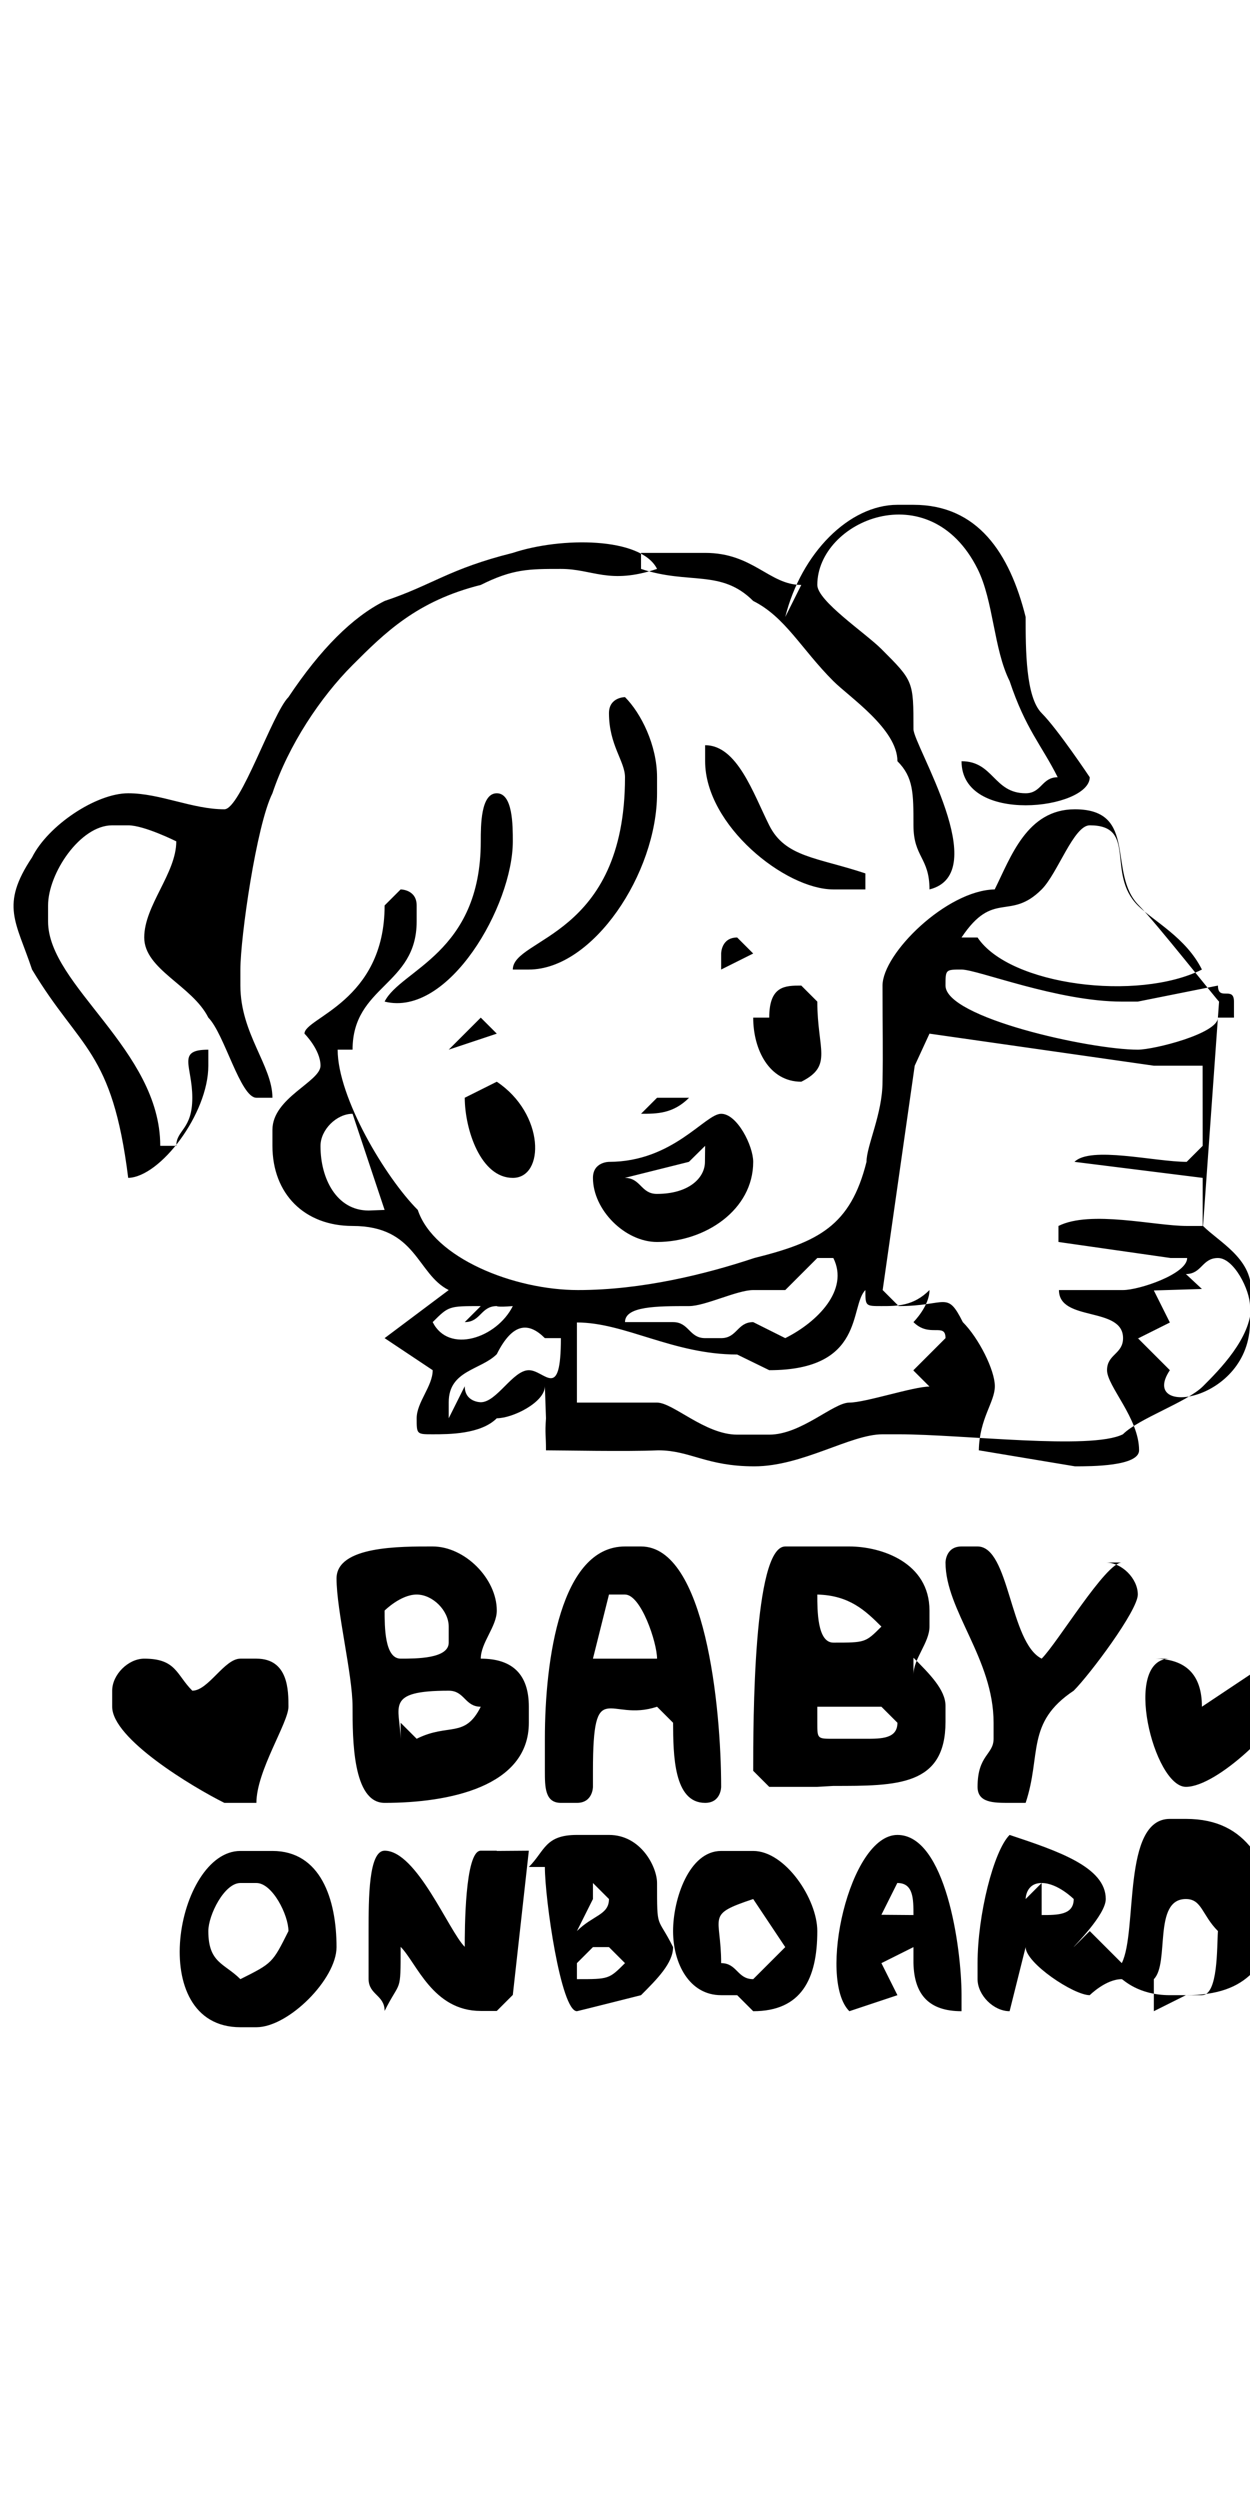 <?xml version="1.0" encoding="UTF-8"?>
<!DOCTYPE svg PUBLIC "-//W3C//DTD SVG 1.1//EN" "http://www.w3.org/Graphics/SVG/1.1/DTD/svg11.dtd">
<!-- Creator: CorelDRAW -->
<svg xmlns="http://www.w3.org/2000/svg" xml:space="preserve" width="1in" height="2in" style="shape-rendering:geometricPrecision; text-rendering:geometricPrecision; image-rendering:optimizeQuality; fill-rule:evenodd; clip-rule:evenodd"
viewBox="0 0 0.078 0.097"
 xmlns:xlink="http://www.w3.org/1999/xlink">
 <defs>
  <style type="text/css">
   <![CDATA[
    .fil0 {fill:black}
   ]]>
  </style>
 </defs>
 <g id="Layer_x0020_1">
  <path class="fil0" d="M0.05 0.007c-0.002,-0 -0.003,-0.002 -0.006,-0.002l-0.002 0c-0.001,0 -0.001,0 -0.002,0l0 0.001c0.003,0.001 0.005,0 0.007,0.002 0.002,0.001 0.003,0.003 0.005,0.005 0.001,0.001 0.004,0.003 0.004,0.005 0.001,0.001 0.001,0.002 0.001,0.004 0,0.002 0.001,0.002 0.001,0.004 0.004,-0.001 -0.001,-0.009 -0.001,-0.01 -0,-0.003 0,-0.003 -0.002,-0.005 -0.001,-0.001 -0.004,-0.003 -0.004,-0.004 0,-0.004 0.007,-0.007 0.01,-0.001 0.001,0.002 0.001,0.005 0.002,0.007 0.001,0.003 0.002,0.004 0.003,0.006 -0.001,0 -0.001,0.001 -0.002,0.001 -0.002,0 -0.002,-0.002 -0.004,-0.002 0,0.004 0.008,0.003 0.008,0.001 0,-0 -0.002,-0.003 -0.003,-0.004 -0.001,-0.001 -0.001,-0.004 -0.001,-0.006 -0.001,-0.004 -0.003,-0.007 -0.007,-0.007l-0.001 0c-0.003,0 -0.006,0.003 -0.007,0.007zm-0.006 0.011c0,0.004 0.005,0.008 0.008,0.008l0 0c0.001,0 0.001,-0 0.002,-0l0 -0.001c-0.003,-0.001 -0.005,-0.001 -0.006,-0.003 -0.001,-0.002 -0.002,-0.005 -0.004,-0.005l0 0.001zm0.001 0.013l0.002 -0.001 -0.001 -0.001c-0.001,0 -0.001,0.001 -0.001,0.001zm-0.007 -0.016c0,0.002 0.001,0.003 0.001,0.004 0,0.01 -0.007,0.01 -0.007,0.012l0.001 0c0.004,0 0.008,-0.006 0.008,-0.011l0 -0.001c0,-0.002 -0.001,-0.004 -0.002,-0.005 -0,0 -0.001,0 -0.001,0.001zm-0.008 0.008c0,0.007 -0.005,0.008 -0.006,0.01 0.004,0.001 0.008,-0.006 0.008,-0.01 0,-0.001 -0,-0.003 -0.001,-0.003l-0 0c-0.001,0 -0.001,0.002 -0.001,0.003zm-0.002 0.013l0.003 -0.001 -0.001 -0.001 -0.002 0.002zm-0.014 -0.015c-0.002,0 -0.004,-0.001 -0.006,-0.001l-0 0c-0.002,0 -0.005,0.002 -0.006,0.004 -0.002,0.003 -0.001,0.004 0,0.007 0.003,0.005 0.005,0.005 0.006,0.013 0.002,-5.13431e-005 0.005,-0.004 0.005,-0.007l0 -0c0,-0.001 -0,-0.001 -0,-0.001 -0.002,0 -0.001,0.001 -0.001,0.003 -0,0.002 -0.001,0.002 -0.001,0.003l-0.001 0c-0,-0.006 -0.007,-0.01 -0.007,-0.014l0 -0.001c0,-0.002 0.002,-0.005 0.004,-0.005l0.001 0c0.001,0 0.003,0.001 0.003,0.001 0,0.002 -0.002,0.004 -0.002,0.006 0,0.002 0.003,0.003 0.004,0.005 0.001,0.001 0.002,0.005 0.003,0.005l0.001 0c-0,-0.002 -0.002,-0.004 -0.002,-0.007l0 -0.001c0,-0.002 0.001,-0.009 0.002,-0.011 0.001,-0.003 0.003,-0.006 0.005,-0.008 0.002,-0.002 0.004,-0.004 0.008,-0.005 0.002,-0.001 0.003,-0.001 0.005,-0.001 0.002,-0 0.003,0.001 0.006,0 -0.001,-0.002 -0.006,-0.002 -0.009,-0.001 -0.004,0.001 -0.005,0.002 -0.008,0.003 -0.002,0.001 -0.004,0.003 -0.006,0.006 -0.001,0.001 -0.003,0.007 -0.004,0.007zm0.033 0.013c0,0.002 0.001,0.004 0.003,0.004 0.002,-0.001 0.001,-0.002 0.001,-0.005 -0,-0 -0.001,-0.001 -0.001,-0.001 -0.001,0 -0.002,0 -0.002,0.002zm-0.007 0.006c0.001,-0 0.002,-0 0.003,-0.001l-0.002 -0 -0.001 0.001zm-0.011 -0.001c7.94596e-006,0.002 0.001,0.005 0.003,0.005 0.002,0 0.002,-0.004 -0.001,-0.006l-0.002 0.001zm0.015 0.003l-1.14466e-005 0.001c-0,0.001 -0.001,0.002 -0.003,0.002 -0.001,0 -0.001,-0.001 -0.002,-0.001l0.004 -0.001zm-0.006 0.001c-0,0 -0.001,0 -0.001,0.001l0 0c0,0.002 0.002,0.004 0.004,0.004 0.003,0 0.006,-0.002 0.006,-0.005l0 -0c0,-0.001 -0.001,-0.003 -0.002,-0.003 -0.001,0 -0.003,0.003 -0.007,0.003zm-0.01 0.015c0,-0.002 0.002,-0.002 0.003,-0.003 0.001,-0.002 0.002,-0.002 0.003,-0.001l0.001 -0c-0,0.004 -0.001,0.002 -0.002,0.002 -0.001,0 -0.002,0.002 -0.003,0.002 -0,0 -0.001,-0 -0.001,-0.001l-0.001 0.002 -0 -0.001zm0.001 -0.005c0.001,0 0.001,-0.001 0.002,-0.001 0,0 0,8.02931e-005 0.001,0 -0.001,0.002 -0.004,0.003 -0.005,0.001 0.001,-0.001 0.001,-0.001 0.003,-0.001zm0.019 0.003c0.006,0 0.005,-0.004 0.006,-0.005 0,0.001 0,0.001 0.001,0.001l0 0c0.001,0 0.002,-0 0.003,-0.001 -0,0.001 -0.001,0.002 -0.001,0.002 0.001,0.001 0.002,-0 0.002,0.001l-0.002 0.002 0 2.22265e-005 0.001 0.001 -0 0c-0.001,0 -0.004,0.001 -0.005,0.001 -0.001,0 -0.003,0.002 -0.005,0.002l-0.002 0c-0.002,0 -0.004,-0.002 -0.005,-0.002l-0.001 0 -0.004 0 0 -0.005c0.003,0 0.006,0.002 0.01,0.002zm0.026 -0.006c0.001,0 0.001,-0.001 0.002,-0.001 0.001,0 0.002,0.002 0.002,0.003l0 0.001c0,0.005 -0.007,0.006 -0.005,0.003l-0.002 -0.002 0 2.5227e-005 0.002 -0.001 -0.001 -0.002 0.003 -9.31845e-005zm-0.022 -0.001c0.001,0.002 -0.001,0.004 -0.003,0.005l-0.002 -0.001c-0.001,0 -0.001,0.001 -0.002,0.001l-0.001 0c-0.001,0 -0.001,-0.001 -0.002,-0.001l-0.003 0c0,-0.001 0.002,-0.001 0.004,-0.001 0.001,-0 0.003,-0.001 0.004,-0.001 0.001,0 0,0 0.002,0l0.002 -0.002zm-0.032 -0.007c0,-0.001 0.001,-0.002 0.002,-0.002l0.002 0.006 -0.001 3.67848e-005c-0.002,0 -0.003,-0.002 -0.003,-0.004l0 -0zm0.038 -0.007l0.014 0.002 4.38973e-005 -0 0 0 0.003 -0 4.16746e-006 0.005 -0.001 0.001c-0.002,-3.16727e-006 -0.006,-0.001 -0.007,0l0.008 0.001 0 0.001c-0,0.001 -0,-0 -0,0.001l0 0.001 -0.001 0c-0.002,-0 -0.006,-0.001 -0.008,-0l0 0.001 0.007 0.001 3.08948e-005 -0 0.001 0c-0,0.001 -0.003,0.002 -0.004,0.002l-0.004 -0c0,0.002 0.004,0.001 0.004,0.003 0,0.001 -0.001,0.001 -0.001,0.002l0 0c0,0.001 0.002,0.003 0.002,0.005 0,0.001 -0.003,0.001 -0.004,0.001l-0.006 -0.001c3.73405e-005,-0.002 0.001,-0.003 0.001,-0.004 0,-0.001 -0.001,-0.003 -0.002,-0.004 -0.001,-0.002 -0.001,-0.001 -0.004,-0.001 -0,-0 -0.001,-0.001 -0.001,-0.001l0.002 -0.014zm0.018 -0.001c0,0.001 -0.004,0.002 -0.005,0.002 -0.003,0 -0.012,-0.002 -0.012,-0.004l0 -0c0,-0.001 0,-0.001 0.001,-0.001 0.001,0 0.006,0.002 0.01,0.002l0.001 0 0.005 -0.001c0,0.001 0.001,0 0.001,0.001l0 0.001zm-0.016 -0.005c0.002,-0.003 0.003,-0.001 0.005,-0.003 0.001,-0.001 0.002,-0.004 0.003,-0.004l0 0c0.003,0 0.001,0.003 0.003,0.005 0.001,0.001 0.003,0.002 0.004,0.004 -0.004,0.002 -0.012,0.001 -0.014,-0.002zm-0.038 0.007c0,-0.004 0.004,-0.004 0.004,-0.008l0 -0.001c0,-0.001 -0.001,-0.001 -0.001,-0.001l-0.001 0.001c3.05614e-006,0.006 -0.005,0.007 -0.005,0.008 0,0 0.001,0.001 0.001,0.002 0,0.001 -0.003,0.002 -0.003,0.004l0 0.001c0,0.003 0.002,0.005 0.005,0.005 0.004,0 0.004,0.003 0.006,0.004l-0.004 0.003 0 0 0.003 0.002c-0,0.001 -0.001,0.002 -0.001,0.003l0 0c0,0.001 0,0.001 0.001,0.001 0.001,-0 0.003,-0 0.004,-0.001 0.001,-0 0.003,-0.001 0.003,-0.002l6.95688e-005 0.002c-6.95688e-005,0.001 0,0.001 0,0.002 0.001,0 0.005,8.97394e-005 0.007,0 0.002,0 0.003,0.001 0.006,0.001 0.003,0 0.006,-0.002 0.008,-0.002l0.001 0c0.004,0 0.012,0.001 0.014,-0 0.001,-0.001 0.004,-0.002 0.005,-0.003 0.001,-0.001 0.003,-0.003 0.003,-0.005l0 -0.001c0,-0.002 -0.002,-0.003 -0.003,-0.004l0.001 -0.014c-4.80647e-005,-0 -0.004,-0.005 -0.005,-0.006 -0.002,-0.002 -0,-0.006 -0.004,-0.006l-0 0c-0.003,0 -0.004,0.003 -0.005,0.005 -0.003,5.82333e-005 -0.007,0.004 -0.007,0.006 -0,0.003 3.78961e-005,0.004 -0,0.006 -0,0.002 -0.001,0.004 -0.001,0.005 -0.001,0.004 -0.003,0.005 -0.007,0.006 -0.003,0.001 -0.007,0.002 -0.011,0.002l-0 0c-0.004,0 -0.009,-0.002 -0.01,-0.005 -0.002,-0.002 -0.005,-0.007 -0.005,-0.01zm0.029 0.042c0,-0.001 0,-0.001 0,-0.001l0.004 0c0,0 0.001,0.001 0.001,0.001 0,0.001 -0.001,0.001 -0.002,0.001l-0.002 0c-0.001,0 -0.001,-0 -0.001,-0.001l0 -0.001zm0.004 -0.006c-0.001,0.001 -0.001,0.001 -0.003,0.001 -0.001,0 -0.001,-0.002 -0.001,-0.003 0.002,4.85648e-005 0.003,0.001 0.004,0.002zm0.002 0.003c0,-0.001 0.001,-0.002 0.001,-0.003l0 -0.001c0,-0.003 -0.003,-0.004 -0.005,-0.004l-0.004 0c-0.002,0 -0.002,0.011 -0.002,0.014l0.001 0.001 0.003 0 0.001 -5.77888e-005c0.004,0 0.007,-0 0.007,-0.004l0 -0.001c0,-0.001 -0.001,-0.002 -0.002,-0.003zm0.016 -0.001c-0.003,0 -0.001,0.008 0.001,0.008 0.002,0 0.006,-0.004 0.006,-0.005 0,-0.002 -0.001,-0.002 -0.002,-0.002l-0.003 0.002c-0,-0.002 -0.001,-0.003 -0.003,-0.003zm-0.034 -0.004c0.001,0 0.002,0.003 0.002,0.004l-0.004 0 0.001 -0.004zm-0.002 0.011c0,-0.006 0.001,-0.003 0.004,-0.004l0.001 0.001c1.0891e-005,0.002 3.47289e-005,0.005 0.002,0.005 0.001,0 0.001,-0.001 0.001,-0.001 0,-0.005 -0.001,-0.015 -0.005,-0.015l-0.001 0c-0.004,0 -0.005,0.007 -0.005,0.012l0 0.002c0,0.001 0,0.002 0.001,0.002l0.001 0c0.001,0 0.001,-0.001 0.001,-0.001zm-0.021 0.002c0,-0.002 0.002,-0.005 0.002,-0.006 0,-0.001 -0,-0.003 -0.002,-0.003l-0.001 0c-0.001,0 -0.002,0.002 -0.003,0.002 -0.001,-0.001 -0.001,-0.002 -0.003,-0.002 -0.001,0 -0.002,0.001 -0.002,0.002l0 0.001c0,0.002 0.005,0.005 0.007,0.006zm0.054 -0.015c-0.001,0 -0.004,0.005 -0.005,0.006 -0.002,-0.001 -0.002,-0.007 -0.004,-0.007l-0.001 0c-0.001,0 -0.001,0.001 -0.001,0.001 0,0.003 0.003,0.006 0.003,0.01l0 0.001c0,0.001 -0.001,0.001 -0.001,0.003 0,0.001 0.001,0.001 0.002,0.001 6.99022e-005,0 0,-0 0.001,-0 0.001,-0.003 0,-0.005 0.003,-0.007 0.001,-0.001 0.004,-0.005 0.004,-0.006 0,-0.001 -0.001,-0.002 -0.002,-0.002zm-0.045 0.011c-5.37325e-005,-0.002 -0.001,-0.003 0.003,-0.003 0.001,0 0.001,0.001 0.002,0.001 -0.001,0.002 -0.002,0.001 -0.004,0.002l-0.001 -0.001zm-0.001 -0.008c0,-0 0.001,-0.001 0.002,-0.001 0.001,0 0.002,0.001 0.002,0.002l0 0.001c0,0.001 -0.002,0.001 -0.003,0.001 -0.001,0 -0.001,-0.002 -0.001,-0.003zm-0.003 -0.002c0,0.002 0.001,0.006 0.001,0.008 0,0.002 -0,0.006 0.002,0.006 0.004,0 0.009,-0.001 0.009,-0.005l0 -0.001c0,-0.002 -0.001,-0.003 -0.003,-0.003 0,-0.001 0.001,-0.002 0.001,-0.003l0 -0c0,-0.002 -0.002,-0.004 -0.004,-0.004 -0.002,0 -0.006,-4.21747e-005 -0.006,0.002zm0.01 0.017l-0 -1.61698e-005c-0.001,-0 -0.001,-0 -0.001,-0 -0.001,0 -0.001,0.005 -0.001,0.006 -0.001,-0.001 -0.003,-0.006 -0.005,-0.006 -0.001,0 -0.001,0.003 -0.001,0.005l0 0.003c0,0.001 0.001,0.001 0.001,0.002 0.001,-0.002 0.001,-0.001 0.001,-0.004 0.001,0.001 0.002,0.004 0.005,0.004l0.001 0 0.001 -0.001 0.001 -0.009zm0.025 0.002c0.001,0 0.001,0.001 0.001,0.002l-0.002 -1.71699e-005 0.001 -0.002zm0.001 0.005c4.52309e-005,0.002 0.001,0.003 0.003,0.003 0,-0.001 0,-0.001 0,-0.001 0,-0.003 -0.001,-0.01 -0.004,-0.01 -0.003,0 -0.005,0.009 -0.003,0.011l0.003 -0.001 -0.001 -0.002 0.002 -0.001zm-0.012 0c0,-0.003 -0.001,-0.003 0.002,-0.004l0.002 0.003c-0,0 -0.002,0.002 -0.002,0.002 -0.001,0 -0.001,-0.001 -0.002,-0.001zm0.002 0.003c0.003,0 0.004,-0.002 0.004,-0.005l0 -0c0,-0.002 -0.002,-0.005 -0.004,-0.005l-0.002 0c-0.002,0 -0.003,0.003 -0.003,0.005 0,0.002 0.001,0.004 0.003,0.004l0.001 0zm-0.034 -0.005c0,-0.001 0.001,-0.003 0.002,-0.003l0.001 0c0.001,0 0.002,0.002 0.002,0.003 -0.001,0.002 -0.001,0.002 -0.003,0.003 -0.001,-0.001 -0.002,-0.001 -0.002,-0.003zm0.002 -0.005c-0.004,0 -0.006,0.011 0,0.011l0.001 0c0.002,0 0.005,-0.003 0.005,-0.005 0,-0.003 -0.001,-0.006 -0.004,-0.006l-0.001 0zm0.023 0.006l0.001 0.001c-0.001,0.001 -0.001,0.001 -0.003,0.001l-0 -0.001 0.001 -0.001zm-0.001 -0.004l0.001 0.001c-0,0.001 -0.001,0.001 -0.002,0.002l0.001 -0.002zm-0.003 -0.001c0,0.002 0.001,0.009 0.002,0.009 3.76739e-005,0 0.004,-0.001 0.004,-0.001 0.001,-0.001 0.002,-0.002 0.002,-0.003 -0.001,-0.002 -0.001,-0.001 -0.001,-0.004 -0,-0.001 -0.001,-0.003 -0.003,-0.003l-0.002 0c-0.002,0 -0.002,0.001 -0.003,0.002zm0.038 0.007c0.001,-0.001 -7.22916e-005,-0.005 0.002,-0.005 0.001,0 0.001,0.001 0.002,0.002 -7.24583e-005,0.001 2.21709e-005,0.004 -0.001,0.004 -0.001,0 -0.001,-0 -0.001,-0l-0.002 0.001zm-0.008 -0.005c0,-0 0,-0.001 0.001,-0.001 0.001,0 0.002,0.001 0.002,0.001 0,0.001 -0.001,0.001 -0.002,0.001l0 -0.002zm0.003 0.003c0,-5.5455e-005 0.002,-0.002 0.002,-0.003 0,-0.002 -0.003,-0.003 -0.006,-0.004 -0.001,0.001 -0.002,0.005 -0.002,0.008l0 0.001c0,0.001 0.001,0.002 0.002,0.002l0.001 -0.004c0,0.001 0.003,0.003 0.004,0.003 0,0 0.001,-0.001 0.002,-0.001 7.32362e-005,0 0.001,0.001 0.003,0.001l0.001 0c0.004,0 0.005,-0.002 0.006,-0.005 -0.001,-0.003 -0.002,-0.006 -0.006,-0.006l-0.001 0c-0.003,0 -0.002,0.007 -0.003,0.009 -0,-0 -0.002,-0.002 -0.002,-0.002z"/>
 </g>
</svg>
